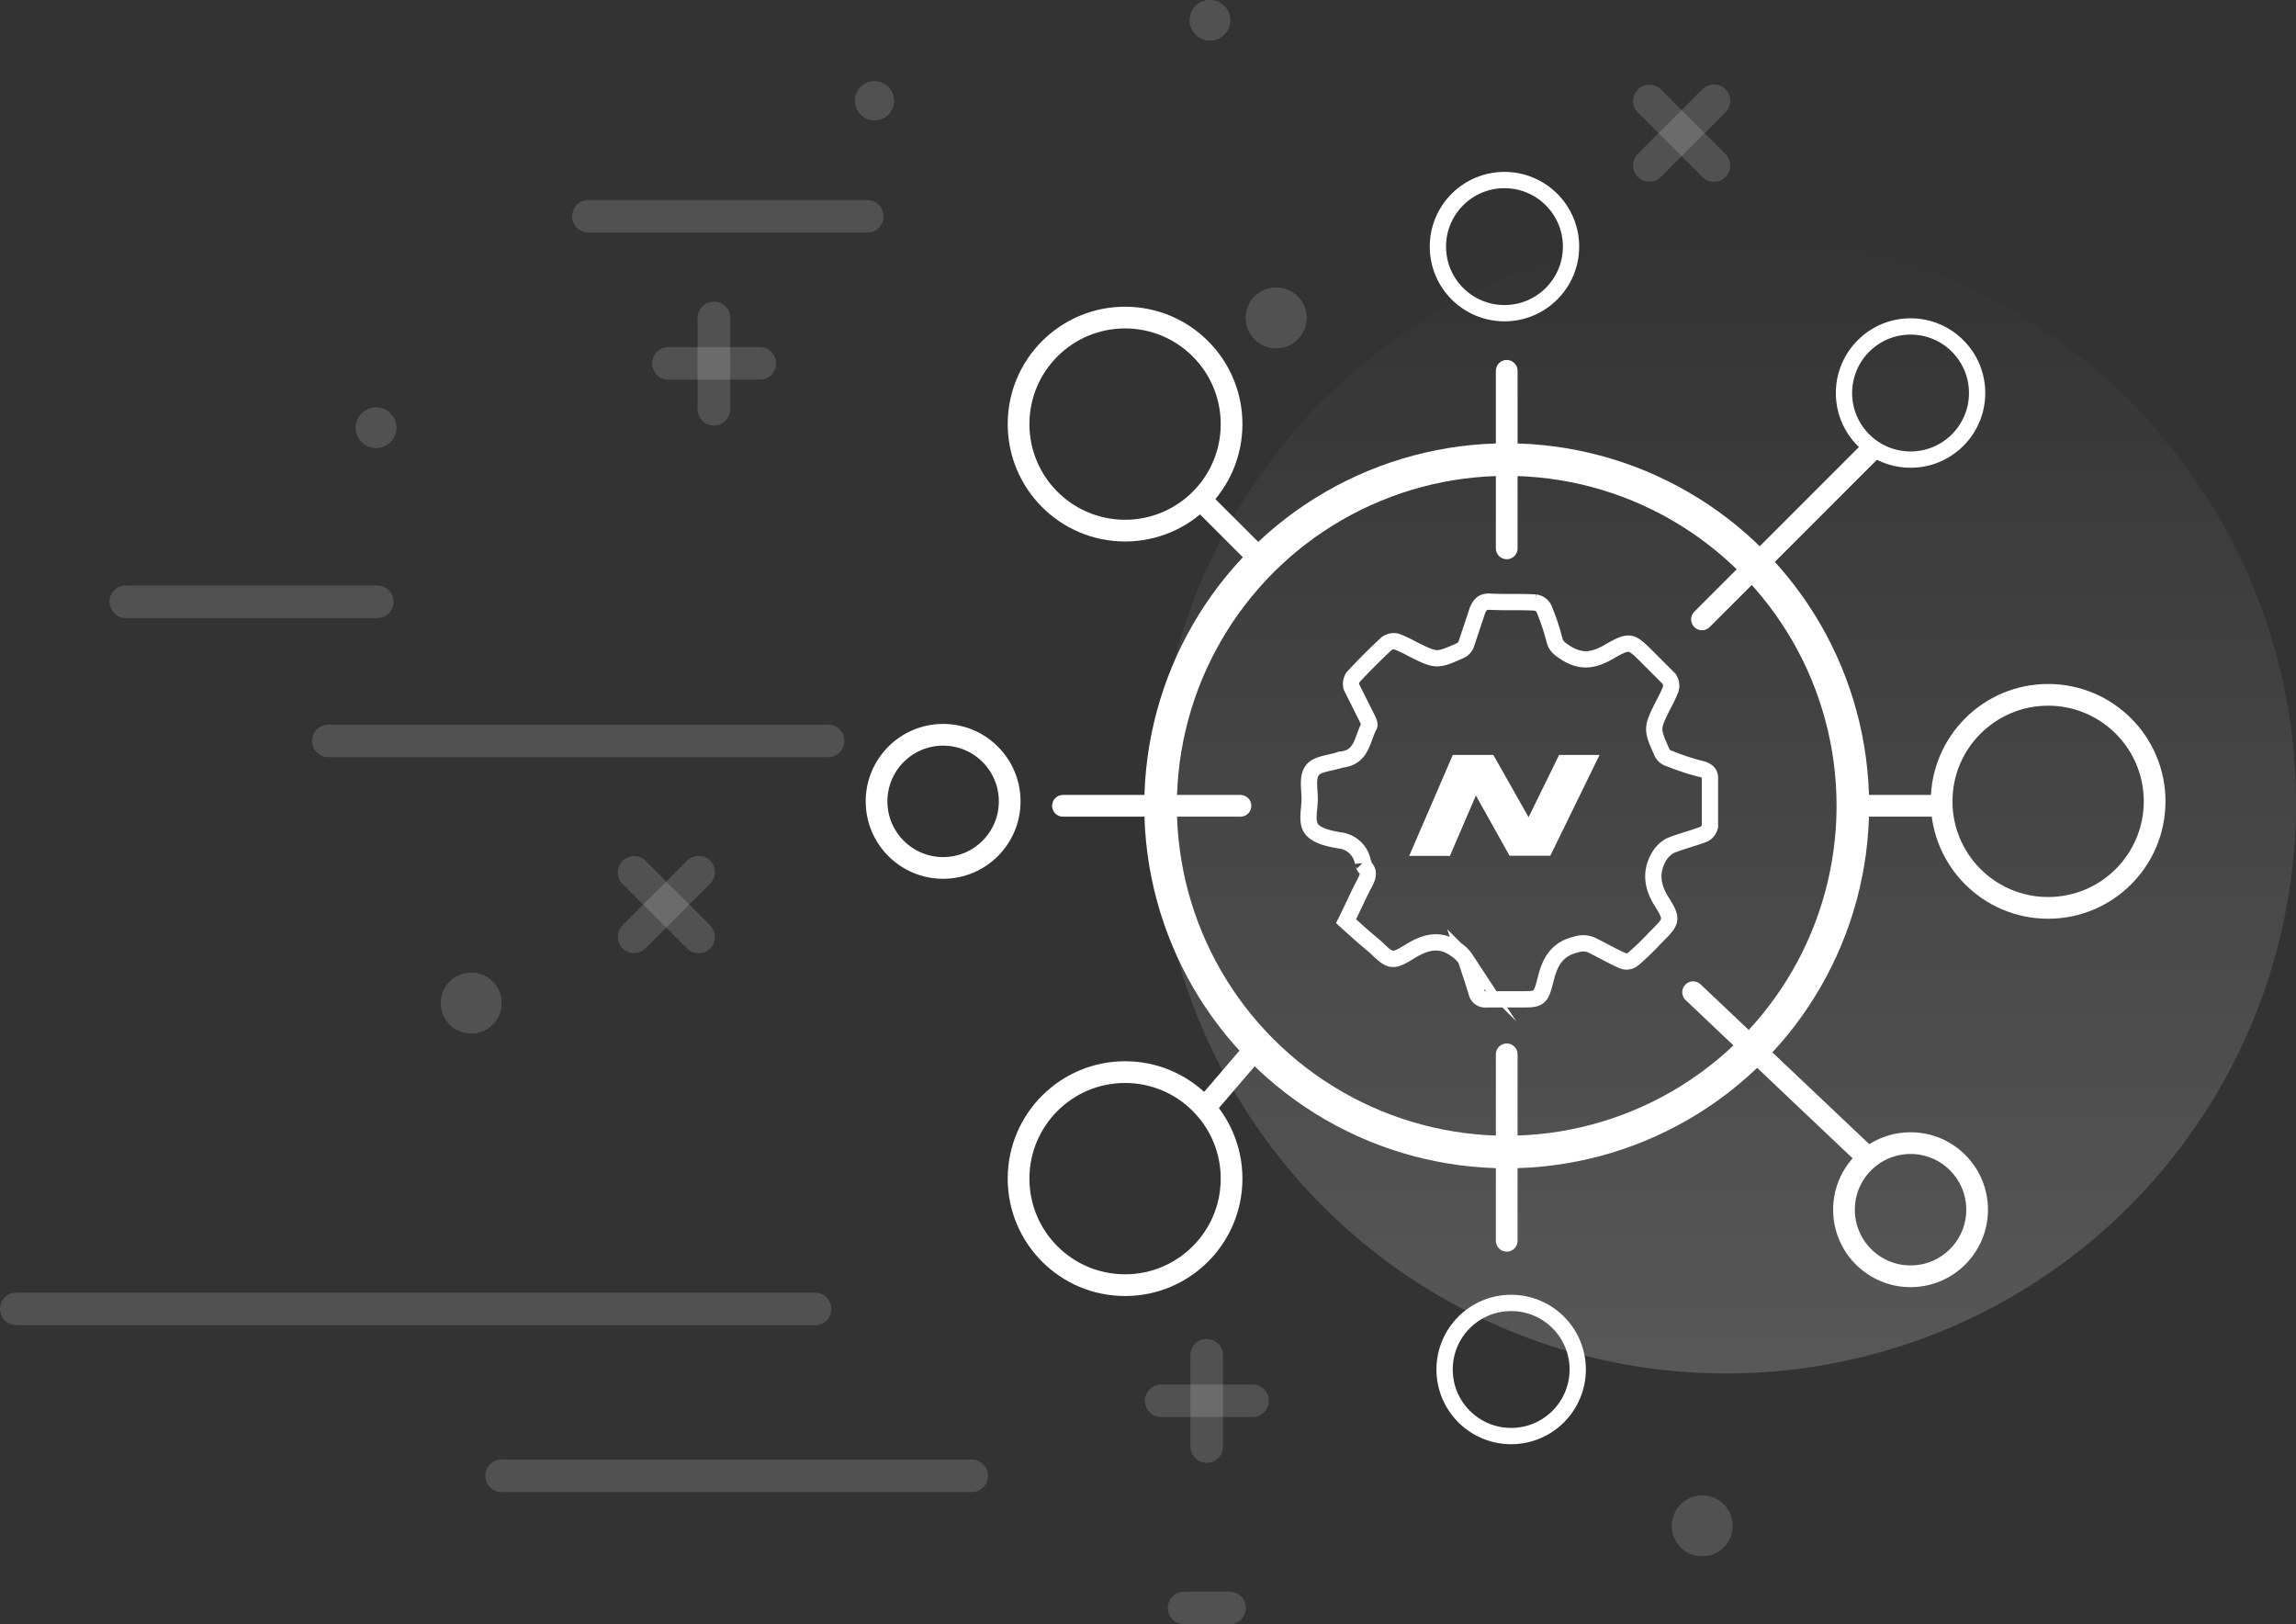<svg xmlns="http://www.w3.org/2000/svg" xmlns:xlink="http://www.w3.org/1999/xlink" viewBox="0 0 423 299.195">
  <rect x="0" y="0" width="423" height="299.195" fill="#333333" stroke="none"/>
  <defs>
    <style>
      .cls-1, .cls-8 {
        fill: #fff;
      }

      .cls-1, .cls-2, .cls-5, .cls-6, .cls-7 {
        stroke: #fff;
      }

      .cls-1, .cls-2 {
        opacity: 0.15;
      }

      .cls-2, .cls-3, .cls-5, .cls-6, .cls-7 {
        fill: none;
      }

      .cls-2, .cls-5, .cls-6, .cls-7 {
        stroke-linecap: round;
      }

      .cls-2, .cls-6 {
        stroke-width: 6px;
      }

      .cls-4 {
        opacity: 0.18;
        fill: url(#linear-gradient);
      }

      .cls-5, .cls-6, .cls-7 {
        stroke-miterlimit: 10;
      }

      .cls-5 {
        stroke-width: 3px;
      }

      .cls-7 {
        stroke-width: 4px;
      }

      .cls-9 {
        stroke: none;
      }
    </style>
    <linearGradient id="linear-gradient" x1="0.5" x2="0.5" y2="1" gradientUnits="objectBoundingBox">
      <stop offset="0" stop-color="#fff" stop-opacity="0"/>
      <stop offset="1" stop-color="#fff"/>
    </linearGradient>
  </defs>
  <g id="con-hero" transform="translate(-7068 634)">
    <g id="Group_3574" data-name="Group 3574" transform="translate(7687.275 -749.17)">
      <g id="Ellipse_93" data-name="Ellipse 93" class="cls-1" transform="translate(-389.749 168.141)">
        <circle class="cls-9" cx="5.588" cy="5.588" r="5.588"/>
        <circle class="cls-3" cx="5.588" cy="5.588" r="5.088"/>
      </g>
      <g id="Ellipse_219" data-name="Ellipse 219" class="cls-1" transform="translate(-461.749 130.141)">
        <circle class="cls-9" cx="3.588" cy="3.588" r="3.588"/>
        <circle class="cls-3" cx="3.588" cy="3.588" r="3.088"/>
      </g>
      <g id="Ellipse_97" data-name="Ellipse 97" class="cls-1" transform="translate(-538.053 294.349)">
        <circle class="cls-9" cx="5.588" cy="5.588" r="5.588"/>
        <circle class="cls-3" cx="5.588" cy="5.588" r="5.088"/>
      </g>
      <g id="Ellipse_98" data-name="Ellipse 98" class="cls-1" transform="translate(-311.257 390.654)">
        <circle class="cls-9" cx="5.588" cy="5.588" r="5.588"/>
        <circle class="cls-3" cx="5.588" cy="5.588" r="5.088"/>
      </g>
      <g id="Ellipse_94" data-name="Ellipse 94" class="cls-1" transform="translate(-553.72 190.229)">
        <ellipse class="cls-9" cx="3.726" cy="3.726" rx="3.726" ry="3.726"/>
        <ellipse class="cls-3" cx="3.726" cy="3.726" rx="3.226" ry="3.226"/>
      </g>
      <g id="Ellipse_96" data-name="Ellipse 96" class="cls-1" transform="translate(-400.091 115.17)">
        <ellipse class="cls-9" cx="3.726" cy="3.726" rx="3.726" ry="3.726"/>
        <ellipse class="cls-3" cx="3.726" cy="3.726" rx="3.226" ry="3.226"/>
      </g>
      <line id="Line_161" data-name="Line 161" class="cls-2" x2="86.619" transform="translate(-526.862 387.011)"/>
      <line id="Line_2516" data-name="Line 2516" class="cls-2" x2="51.362" transform="translate(-510.862 155.011)"/>
      <line id="Line_174" data-name="Line 174" class="cls-2" x2="147.159" transform="translate(-616.275 356.276)"/>
      <line id="Line_164" data-name="Line 164" class="cls-2" x2="92.07" transform="translate(-558.775 251.647)"/>
      <line id="Line_165" data-name="Line 165" class="cls-2" x2="46.313" transform="translate(-596.088 226.019)"/>
      <line id="Line_169" data-name="Line 169" class="cls-2" x2="8.382" transform="translate(-401.125 411.364)"/>
      <line id="Line_162" data-name="Line 162" class="cls-2" x2="16.825" transform="translate(-496.126 182.107)"/>
      <line id="Line_173" data-name="Line 173" class="cls-2" x2="16.825" transform="translate(-405.341 373.188)"/>
      <line id="Line_166" data-name="Line 166" class="cls-2" x2="16.825" transform="translate(-502.459 287.723) rotate(-45)"/>
      <line id="Line_171" data-name="Line 171" class="cls-2" x2="16.825" transform="translate(-315.407 145.632) rotate(-45)"/>
      <line id="Line_163" data-name="Line 163" class="cls-2" x2="16.825" transform="translate(-487.744 173.724) rotate(90)"/>
      <line id="Line_172" data-name="Line 172" class="cls-2" x2="16.825" transform="translate(-396.959 364.805) rotate(90)"/>
      <line id="Line_167" data-name="Line 167" class="cls-2" x2="16.825" transform="translate(-502.459 275.867) rotate(45)"/>
      <line id="Line_170" data-name="Line 170" class="cls-2" x2="16.825" transform="translate(-315.407 133.777) rotate(45)"/>
    </g>
    <rect id="Rectangle_4555" data-name="Rectangle 4555" class="cls-3" width="241" height="241" transform="translate(7250 -606)"/>
    <circle id="Ellipse_2052" data-name="Ellipse 2052" class="cls-4" cx="105" cy="105" r="105" transform="translate(7281 -591)"/>
    <g id="Group_3572" data-name="Group 3572" transform="translate(7229.491 -600.836)">
      <path id="Path_15888" data-name="Path 15888" class="cls-5" d="M57.587,109.866c1.308-2.616,2.289-4.905,3.434-7.031.491-.981.981-1.962,0-2.943-.164-.164-.164-.654-.327-.818a4.861,4.861,0,0,0-4.251-4.088c-1.962-.327-4.251-.818-5.233-2.126s-.327-3.6-.327-5.56c0-1.8-.491-3.924.491-5.233.818-1.145,3.107-1.308,4.742-1.8.164,0,.327-.164.491-.164,3.924-.327,3.924-3.761,5.233-6.214.164-.327-.164-.981-.327-1.308L58.568,66.7a2.271,2.271,0,0,1,.327-1.8c1.962-2.126,4.088-4.251,6.214-6.214a2.271,2.271,0,0,1,1.8-.327,21.287,21.287,0,0,1,2.78,1.308c4.578,2.289,4.578,2.289,8.993.327a2.166,2.166,0,0,0,1.145-1.472l1.962-5.887c.491-1.145.981-1.635,2.126-1.635,2.78.164,5.723,0,8.5.164a2.068,2.068,0,0,1,1.635,1.145,41.419,41.419,0,0,1,1.962,5.887c.327,1.145,1.145,1.635,2.126,2.289,2.943,1.8,5.233,1.308,8.012-.327,3.761-2.126,3.924-1.962,7.031,1.145l3.924,3.924a2.4,2.4,0,0,1,.327,1.8,21.286,21.286,0,0,1-1.308,2.78c-2.289,4.578-2.289,4.578-.327,8.993a2.166,2.166,0,0,0,1.472,1.145,43.4,43.4,0,0,0,6.05,1.962c.818.327,1.308.654,1.308,1.635v8.83a2.08,2.08,0,0,1-1.145,1.472c-2.126.818-4.251,1.308-6.214,2.126a5.657,5.657,0,0,0-1.8,1.635c-1.8,2.78-1.635,5.56.164,8.5,2.289,3.6,1.962,3.761-1.145,6.868A46.338,46.338,0,0,1,110.4,116.9a1.9,1.9,0,0,1-1.635.327c-1.962-.818-3.924-1.962-5.887-2.943a4.021,4.021,0,0,0-2.78-.164c-3.6.818-4.905,3.107-5.723,6.377-.981,3.924-1.145,3.761-5.233,3.761H83.423a1.62,1.62,0,0,1-1.8-1.308c-.654-2.126-1.308-4.088-1.962-6.05a6.276,6.276,0,0,0-1.8-1.8c-2.943-2.126-5.56-1.472-8.5.327-3.434,2.126-3.6,1.8-6.541-.981C61.021,112.973,59.386,111.5,57.587,109.866Z" transform="translate(28.913 26.658)"/>
      <ellipse id="Ellipse_2042" data-name="Ellipse 2042" class="cls-6" cx="63.771" cy="63.772" rx="63.771" ry="63.772" transform="translate(52.325 51.495)"/>
      <ellipse id="Ellipse_2043" data-name="Ellipse 2043" class="cls-5" cx="12.264" cy="12.264" rx="12.264" ry="12.264" transform="translate(103.418)"/>
      <ellipse id="Ellipse_2044" data-name="Ellipse 2044" class="cls-7" cx="12.264" cy="12.264" rx="12.264" ry="12.264" transform="translate(0 102.185)"/>
      <ellipse id="Ellipse_2045" data-name="Ellipse 2045" class="cls-5" cx="12.264" cy="12.264" rx="12.264" ry="12.264" transform="translate(178.233 26.968)"/>
      <ellipse id="Ellipse_2046" data-name="Ellipse 2046" class="cls-7" cx="12.264" cy="12.264" rx="12.264" ry="12.264" transform="translate(178.233 177.403)"/>
      <ellipse id="Ellipse_2047" data-name="Ellipse 2047" class="cls-5" cx="12.264" cy="12.264" rx="12.264" ry="12.264" transform="translate(104.651 206.836)"/>
      <ellipse id="Ellipse_2048" data-name="Ellipse 2048" class="cls-7" cx="19.622" cy="19.622" rx="19.622" ry="19.622" transform="translate(196.22 94.827)"/>
      <ellipse id="Ellipse_2049" data-name="Ellipse 2049" class="cls-7" cx="19.622" cy="19.622" rx="19.622" ry="19.622" transform="translate(26.163 164.322)"/>
      <ellipse id="Ellipse_2050" data-name="Ellipse 2050" class="cls-7" cx="19.622" cy="19.622" rx="19.622" ry="19.622" transform="translate(26.163 25.333)"/>
      <line id="Line_7913" data-name="Line 7913" class="cls-7" y2="32.703" transform="translate(116.097 35.144)"/>
      <line id="Line_7914" data-name="Line 7914" class="cls-7" x1="31.068" y2="31.068" transform="translate(152.071 49.86)"/>
      <line id="Line_7915" data-name="Line 7915" class="cls-7" x2="16.352" transform="translate(179.868 115.267)"/>
      <line id="Line_7916" data-name="Line 7916" class="cls-7" x2="31.068" y2="29.433" transform="translate(150.435 149.605)"/>
      <line id="Line_7917" data-name="Line 7917" class="cls-7" y2="34.339" transform="translate(116.097 161.051)"/>
      <line id="Line_7918" data-name="Line 7918" class="cls-7" y1="11.446" x2="9.811" transform="translate(60.501 159.416)"/>
      <line id="Line_7919" data-name="Line 7919" class="cls-7" x2="32.703" transform="translate(34.339 115.267)"/>
      <line id="Line_7920" data-name="Line 7920" class="cls-7" x2="8.993" y2="8.993" transform="translate(60.501 59.671)"/>
    </g>
    <path id="Path_15889" data-name="Path 15889" class="cls-8" d="M27.618,1,21.995,12.474,15.5,1H8.032L0,19.6H7.5L12.282,8.482l5.275,9.424.93,1.662H26L35.069,1Zm-6.61,13.381,1.067,1.212S21.025,14.413,21.009,14.381Z" transform="translate(7327.623 -495.942)"/>
  </g>
</svg>

